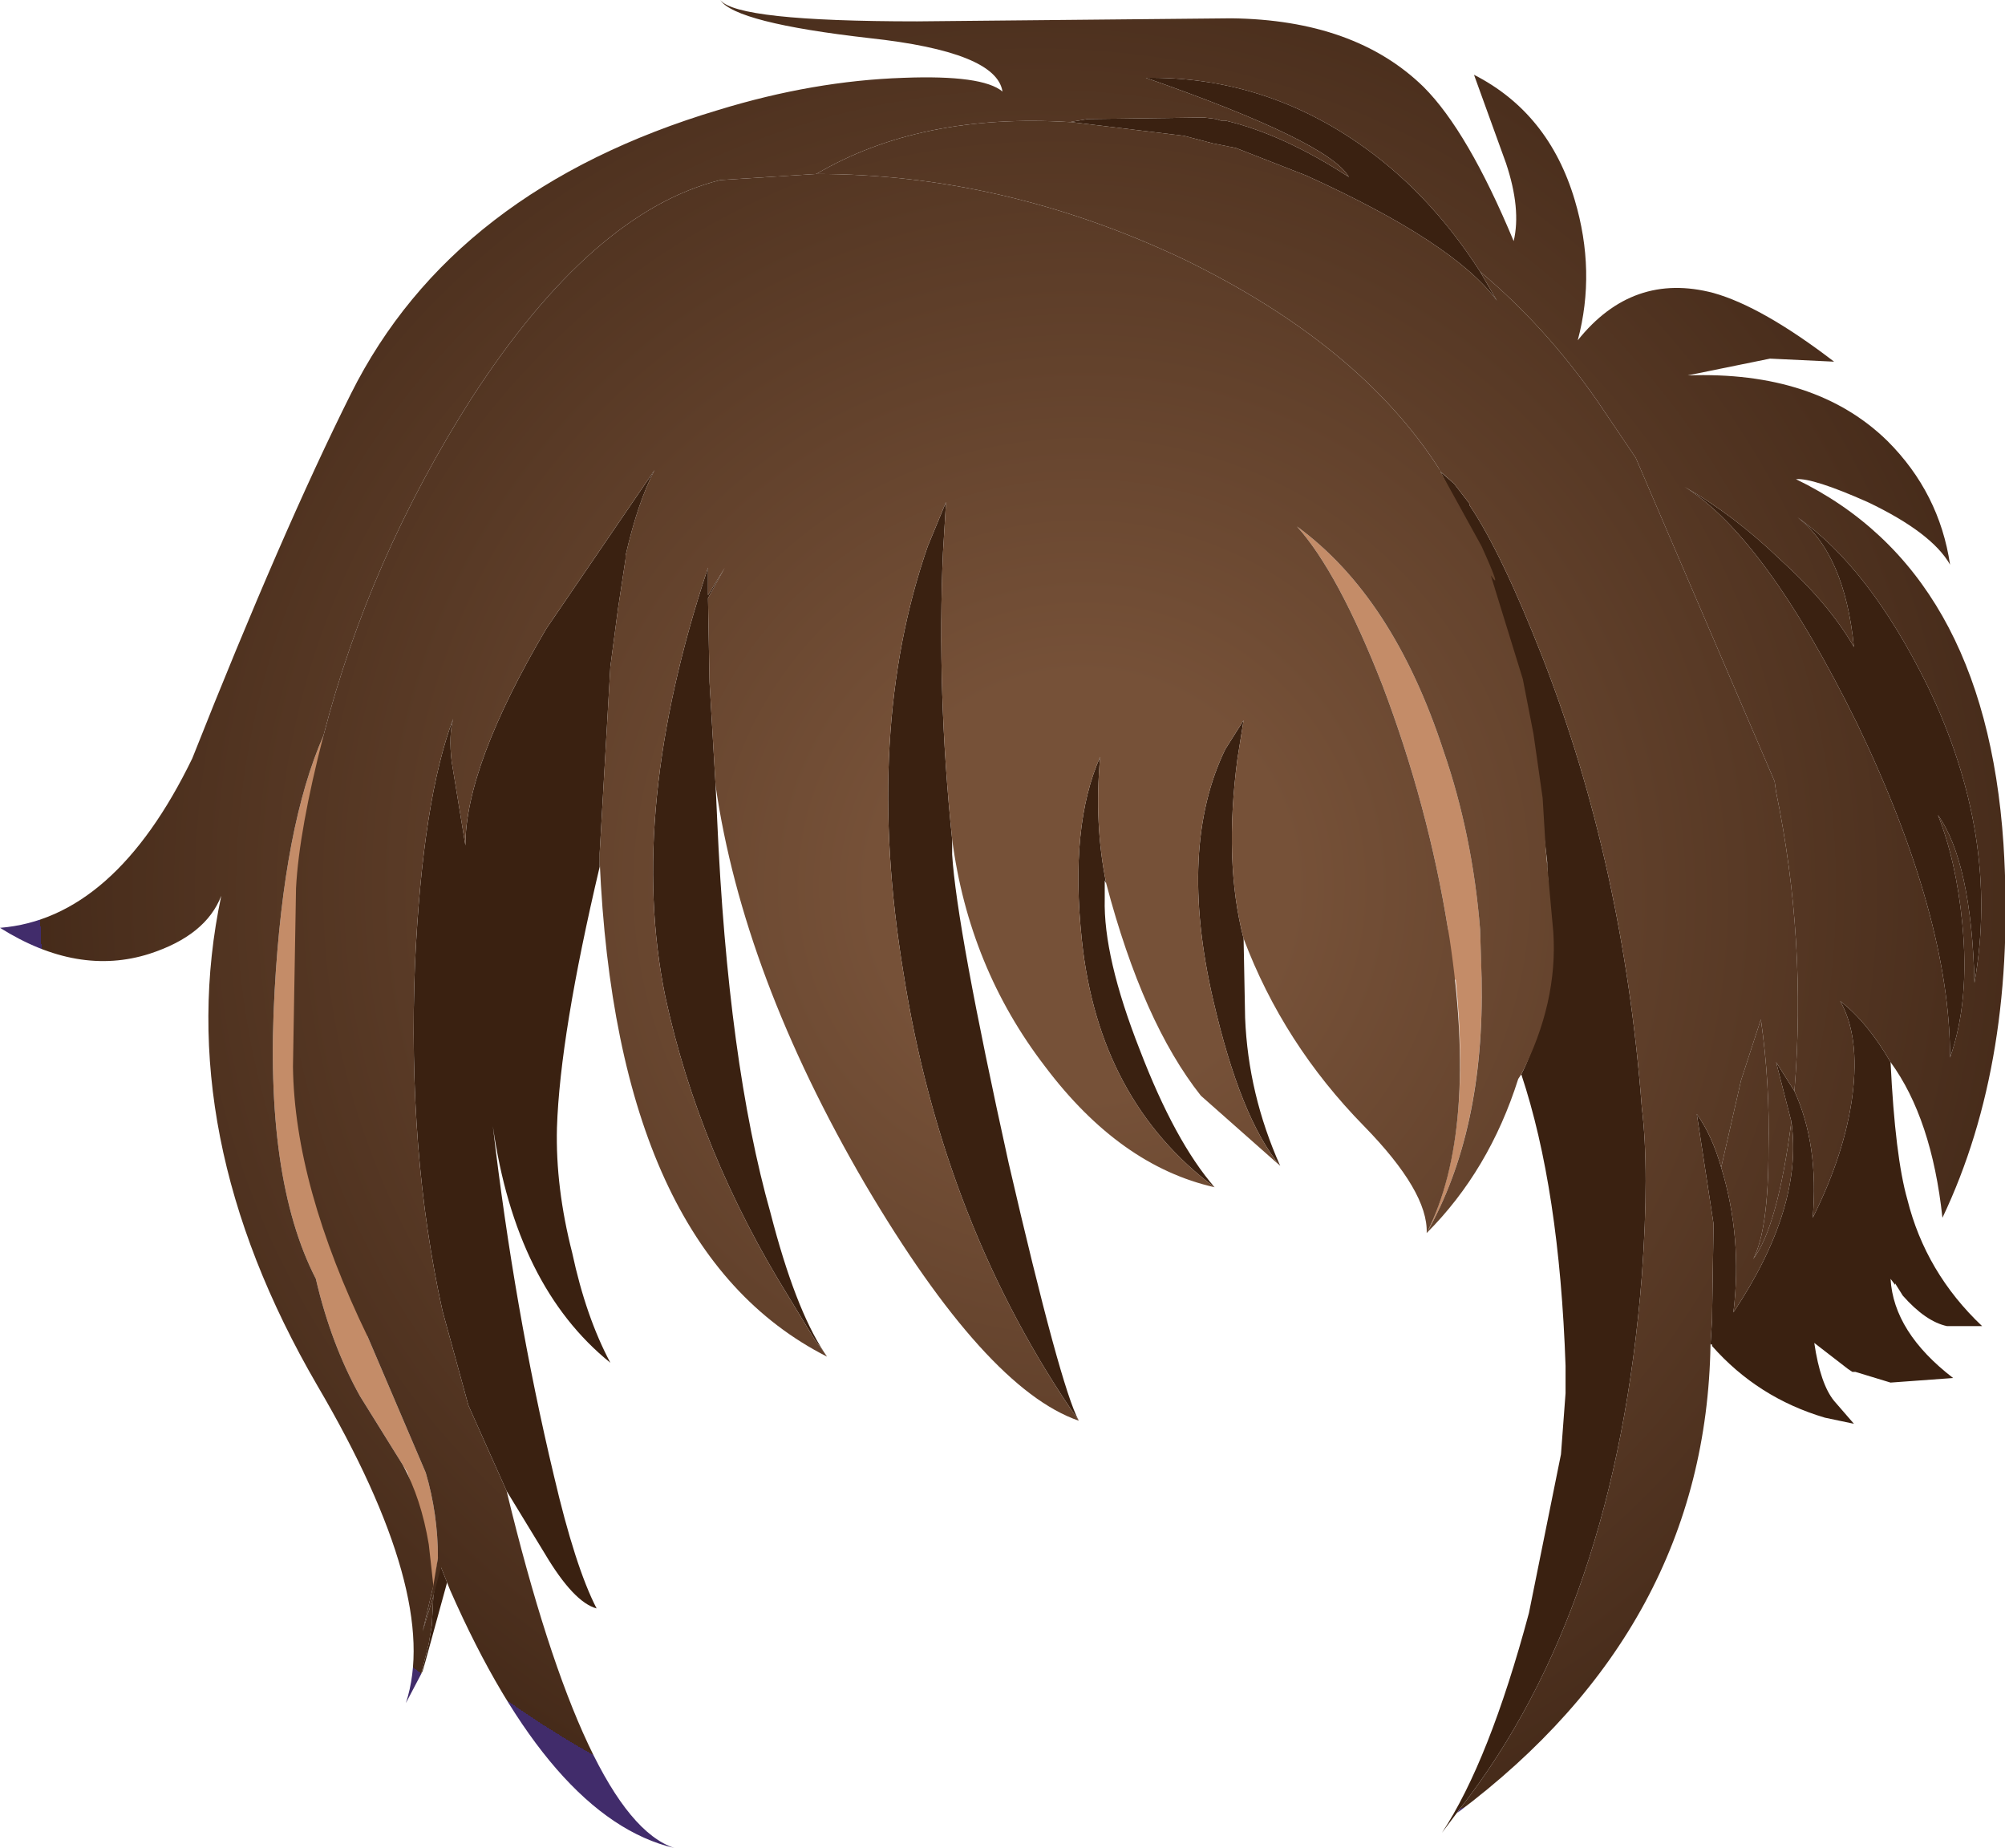 <svg xmlns="http://www.w3.org/2000/svg" xmlns:ffdec="https://www.free-decompiler.com/flash" xmlns:xlink="http://www.w3.org/1999/xlink" ffdec:objectType="frame" width="65.7" height="60.55"><use ffdec:characterId="1" xlink:href="#a" width="65.7" height="60.55"/><defs><radialGradient id="b" cx="0" cy="0" r="819.2" gradientTransform="matrix(-.012 -.038 -.038 .012 26.2 23.3)" gradientUnits="userSpaceOnUse" spreadMethod="pad"><stop offset=".212" stop-color="#765138"/><stop offset="1" stop-color="#462b1a"/><stop offset="1" stop-color="#412c6b"/></radialGradient><radialGradient id="c" cx="0" cy="0" r="819.2" gradientTransform="matrix(-.012 -.038 -.038 .012 26.7 23.65)" gradientUnits="userSpaceOnUse" spreadMethod="pad"><stop offset=".212" stop-color="#765138"/><stop offset="1" stop-color="#462b1a"/><stop offset="1" stop-color="#412c6b"/></radialGradient><radialGradient id="d" cx="0" cy="0" r="819.2" gradientTransform="matrix(-.012 -.038 -.038 .012 27.7 23.2)" gradientUnits="userSpaceOnUse" spreadMethod="pad"><stop offset=".212" stop-color="#765138"/><stop offset="1" stop-color="#462b1a"/><stop offset="1" stop-color="#412c6b"/></radialGradient><g id="a" fill-rule="evenodd"><path fill="#3a2111" d="m35.05 4 .6-.1 3.8-.05.4.05.15.05h.15q1.9.45 4.05 1.85-.65-1.15-6.65-3.25 3.75-.05 6.9 2.1 2.35 1.6 4.05 4.25l.55.95q-1.4-1.9-6.25-4.1l-2.3-.9-.75-.15-.95-.25L35.1 4zM48.7 18.5l-.2-.45-.4-.9.3.75-1.2-2.45.05.05.4.35.5.65v.05q1.05 1.55 2.4 5 2.65 6.8 3.25 14.75.25 2.05 0 5.5-.85 10.9-5.95 17.45l-.6.8q1.55-2.35 2.85-7.2l1.05-5.2.15-2v-.9q-.2-5.8-1.45-9.55 1.2-2.35.85-6.8v-.15l-.15-1.3-.75-4.9q-.1.75-.35-.8zm15.6 11.75q.25 2.55-.4 4.4 0-4.6-3.05-10.95-3-6.1-5.65-7.75 1.65.95 3.15 2.4 1.6 1.45 2.4 2.85-.3-3.05-1.85-4.25 2.35 1.65 4.25 5.5 2.4 4.95 1.55 9.75-.1-3.95-1.2-5.5.6 1.5.8 3.55m-4 2.55q.9.7 1.65 2 .15 3.1.55 4.5.6 2.4 2.45 4.15H63.8q-.7-.15-1.45-1l-.25-.4v.05l-.15-.2q.1 1.75 2.05 3.25l-2.05.15-1.15-.35h-.1l-.15-.1-1.1-.85q.2 1.35.65 1.9l.65.75-.95-.2q-2.2-.65-3.7-2.35v-.05h-.05l.05-.8.05-3.15-.55-3.6q.5.7.8 1.75.7 2.3.4 4.75 2.3-3.45 1.9-6.25l-.5-1.95.6.95q.8 1.75.6 4.15 1.05-2.1 1.3-4 .25-1.95-.4-3.1M47.2 15.4v.05zM31 16.45l-.1 1.65q-.2 4.55.3 9.4v.5q.15 2.4 1.85 10.1 1.7 7.35 2.3 8.45-4.45-6.4-5.75-14.7-1.3-7.9.8-13.95zm5.2 12.4v.6q-.05 1.9 1.15 4.95 1.15 3 2.45 4.5-3.8-2.85-4.35-8.1-.4-3.75.6-6-.2 2.2.2 4.15zm4.55-5.25-.2 1.25q-.45 3.4.2 5.9l.05 2.6q.1 2.5 1.15 4.85-1.3-1.55-2.2-5.45-1.15-5 .4-8.2zM20.5 18.2v.1l-.25 1.65-.25 1.9-.35 6.1v.45q-1.3 5.5-1.4 8.55-.05 1.95.5 4.1.45 2.1 1.25 3.6-3.1-2.5-3.85-7.75.7 6 2 11.45.7 3 1.4 4.35-.75-.2-1.7-1.8l-1.25-2.05-1.25-2.8-.85-3.1q-1.15-5.2-.9-11.4.25-5.35 1.25-8-.15.55-.05 1.4l.45 2.75q0-2.6 2.65-7.1l3.55-5.2q-.55 1.05-.95 2.8m2.7 1.3.55-.9-.55 1 .05 2.75.2 3.4.05 1.1q.35 7.95 1.75 12.9.8 3.1 1.75 4.55l-.3-.4-.85-1.4q-2.95-4.75-4.05-9.85-1.25-6.1 1.4-14.05zm-8.75 31.85.2.5-.7 2.55-.1.35-.05.1.25-1 .1-.6.05-.95.2-1.15z"/><path fill="#c48c68" d="M48.55 32q.1 5.05-1.8 8.4 1.5-3 .95-8.3-1.65.1-.25-1.65-.65-4.05-2.15-8-1.45-3.7-2.8-5.2 3.15 2.3 4.8 7.35.95 2.75 1.2 5.85l.05 1.5zM10.1 26.9l-.1 1.25q-.25 2.2-.25 4.5l.15-2.15.1-.55q.2 6.65 2.05 13.85l1.9 4.45q.4 1.35.4 2.8l-.15 1.15-.5-2.7v-.1l-.05-.2-.3-.95-.15-.25-1.4-2.25q-.95-1.7-1.45-3.85-1.7-3.3-1.35-9.45.3-5.4 1.6-8.35z"/><path fill="url(#b)" d="M40.75 3.05Q39.05.4 36.7-1.2q-3.15-2.15-6.9-2.1 6 2.1 6.65 3.25-2.15-1.4-4.05-1.85h-.15l-.15-.05-.4-.05-3.8.05-.6.1q-4.9-.3-8.3 1.7l-3.15.2Q11.65 1.1 7.7 7.2q-3.35 5.25-4.85 11.05-1.3 2.95-1.6 8.35-.35 6.15 1.35 9.45.5 2.15 1.45 3.85l1.4 2.25q.6 1.1.85 2.6l.15 1.35-.35 1.5.35-1.15-.05.95-.1.6-.25 1-.5.95q1.15-3.5-2.9-10.4Q-2.15 31.3-.5 23.5q-.5 1.3-2.35 1.9-2.35.75-4.9-.85 3.75-.3 6.3-5.55 2.95-7.45 5.2-11.95Q7.1.35 15.8-2.25q3.1-.95 6.05-1.05 2.6-.1 3.25.45-.2-1.3-4.35-1.75-4.4-.5-4.9-1.25.55.7 6.45.7l10.3-.1q4.05.05 6.3 2.25 1.45 1.45 2.95 5.05Q42.1 1 41.6-.5l-1.05-2.9Q43-2.15 43.85.7q.7 2.35.1 4.6 1.8-2.25 4.45-1.55Q50 4.2 52.35 6l-2.1-.1-2.7.55q4.2-.15 6.55 2.15 1.7 1.7 2.05 4.05-.6-1.05-2.7-2.05-1.8-.8-2.35-.75 6.2 3 6.8 11.95.45 7.1-2 12.25-.35-3.25-1.7-5.1-.75-1.3-1.65-2 .65 1.15.4 3.1-.25 1.9-1.3 4 .2-2.4-.6-4.15.4-4.95-.6-9.8l-.05-.35-4.55-10.6L44.6 7.3q-1.7-2.45-3.85-4.25m15.8 21.35q-.2-2.05-.8-3.55 1.1 1.55 1.2 5.5.85-4.8-1.55-9.75-1.9-3.85-4.25-5.5 1.55 1.2 1.85 4.25-.8-1.4-2.4-2.85-1.5-1.45-3.15-2.4 2.65 1.65 5.65 7.75 3.05 6.35 3.05 10.95.65-1.85.4-4.4m-7.9 8 .65-2.85.65-2q.3 2.1.25 4.25 0 2.65-.5 3.6.8-1.05 1.25-4.5.4 2.8-1.9 6.25.3-2.45-.4-4.75" transform="translate(7.75 5.85)"/><path fill="url(#c)" d="M40.75 3.05q2.15 1.8 3.85 4.25l1.25 1.85 4.55 10.6.05.35q1 4.85.6 9.8l-.6-.95.5 1.95q-.45 3.45-1.25 4.5.5-.95.5-3.6.05-2.15-.25-4.25l-.65 2-.65 2.85q-.3-1.05-.8-1.75l.55 3.6-.05 3.15-.05.8q-.15 9.25-8.3 15.35l.1-.15q5.1-6.55 5.95-17.45.25-3.45 0-5.5-.6-7.95-3.25-14.75-1.35-3.45-2.4-5v-.05l-.5-.65-.45-.4v-.05h-.05V9.5q-2.6-4.05-8.35-6.85Q25.15-.15 19-.15q3.4-2 8.3-1.7h.05l3.7.45.95.25.75.15 2.3.9Q39.9 2.1 41.3 4z" transform="translate(7.75 5.85)"/><path fill="url(#d)" d="M6.45 46.45 6.1 47.6l.35-1.5.15-.9q0-1.45-.4-2.8l-1.9-4.45Q1.9 33 1.85 29.1l.1-5.85q.1-1.9.9-5 1.5-5.8 4.85-11.05 3.95-6.1 8.15-7.15L19-.15q6.15 0 12.05 2.8 5.75 2.8 8.35 6.85v.05h.05v.05l.05.05-.05-.05 1.35 2.45q.7 1.55.3.95l1.05 3.4.35 1.8.3 2.1.1 1.65.25 2.75q.15 2.3-1.05 4.65l-.1.15q-.95 3-3 5.05 1.9-3.35 1.8-8.35l-.05-1.6q-.25-3.1-1.2-5.85-1.65-5.05-4.8-7.35 1.35 1.5 2.8 5.2 1.5 3.95 2.15 8l.05.3q.95 6.3-.75 9.65.05-1.35-2.05-3.5-2.65-2.7-3.95-6.15-.65-2.5-.2-5.9l.2-1.25-.6.95q-1.55 3.2-.4 8.2.9 3.9 2.2 5.45l-2.6-2.3q-1.9-2.4-3.1-6.95-.4-1.95-.2-4.15-1 2.25-.6 6 .55 5.25 4.35 8.1-3.1-.7-5.55-3.95-2.5-3.25-3.05-7.45-.5-4.85-.3-9.4l.1-1.65-.6 1.45q-2.1 6.05-.8 13.95 1.3 8.3 5.75 14.7-3.05-1.05-7-7.75-4-6.85-4.9-13.05l-.2-3.4-.05-2.75.55-1-.55.9v-.9q-2.65 7.95-1.4 14.05 1.1 5.1 4.05 9.85l.85 1.4.3.4.1.15q-6.9-3.5-7.45-16.25v-.25l.35-6.1.25-1.9.25-1.65v-.1q.4-1.75.95-2.8l-3.55 5.2q-2.65 4.5-2.65 7.1l-.45-2.75q-.1-.85.05-1.4-1 2.65-1.25 8-.25 6.2.9 11.4l.85 3.1L8.85 43q2.6 10.75 5.5 11.7-4.05-.95-7.35-8.45l-.3-.75z" transform="translate(7.75 5.85)"/></g></defs></svg>